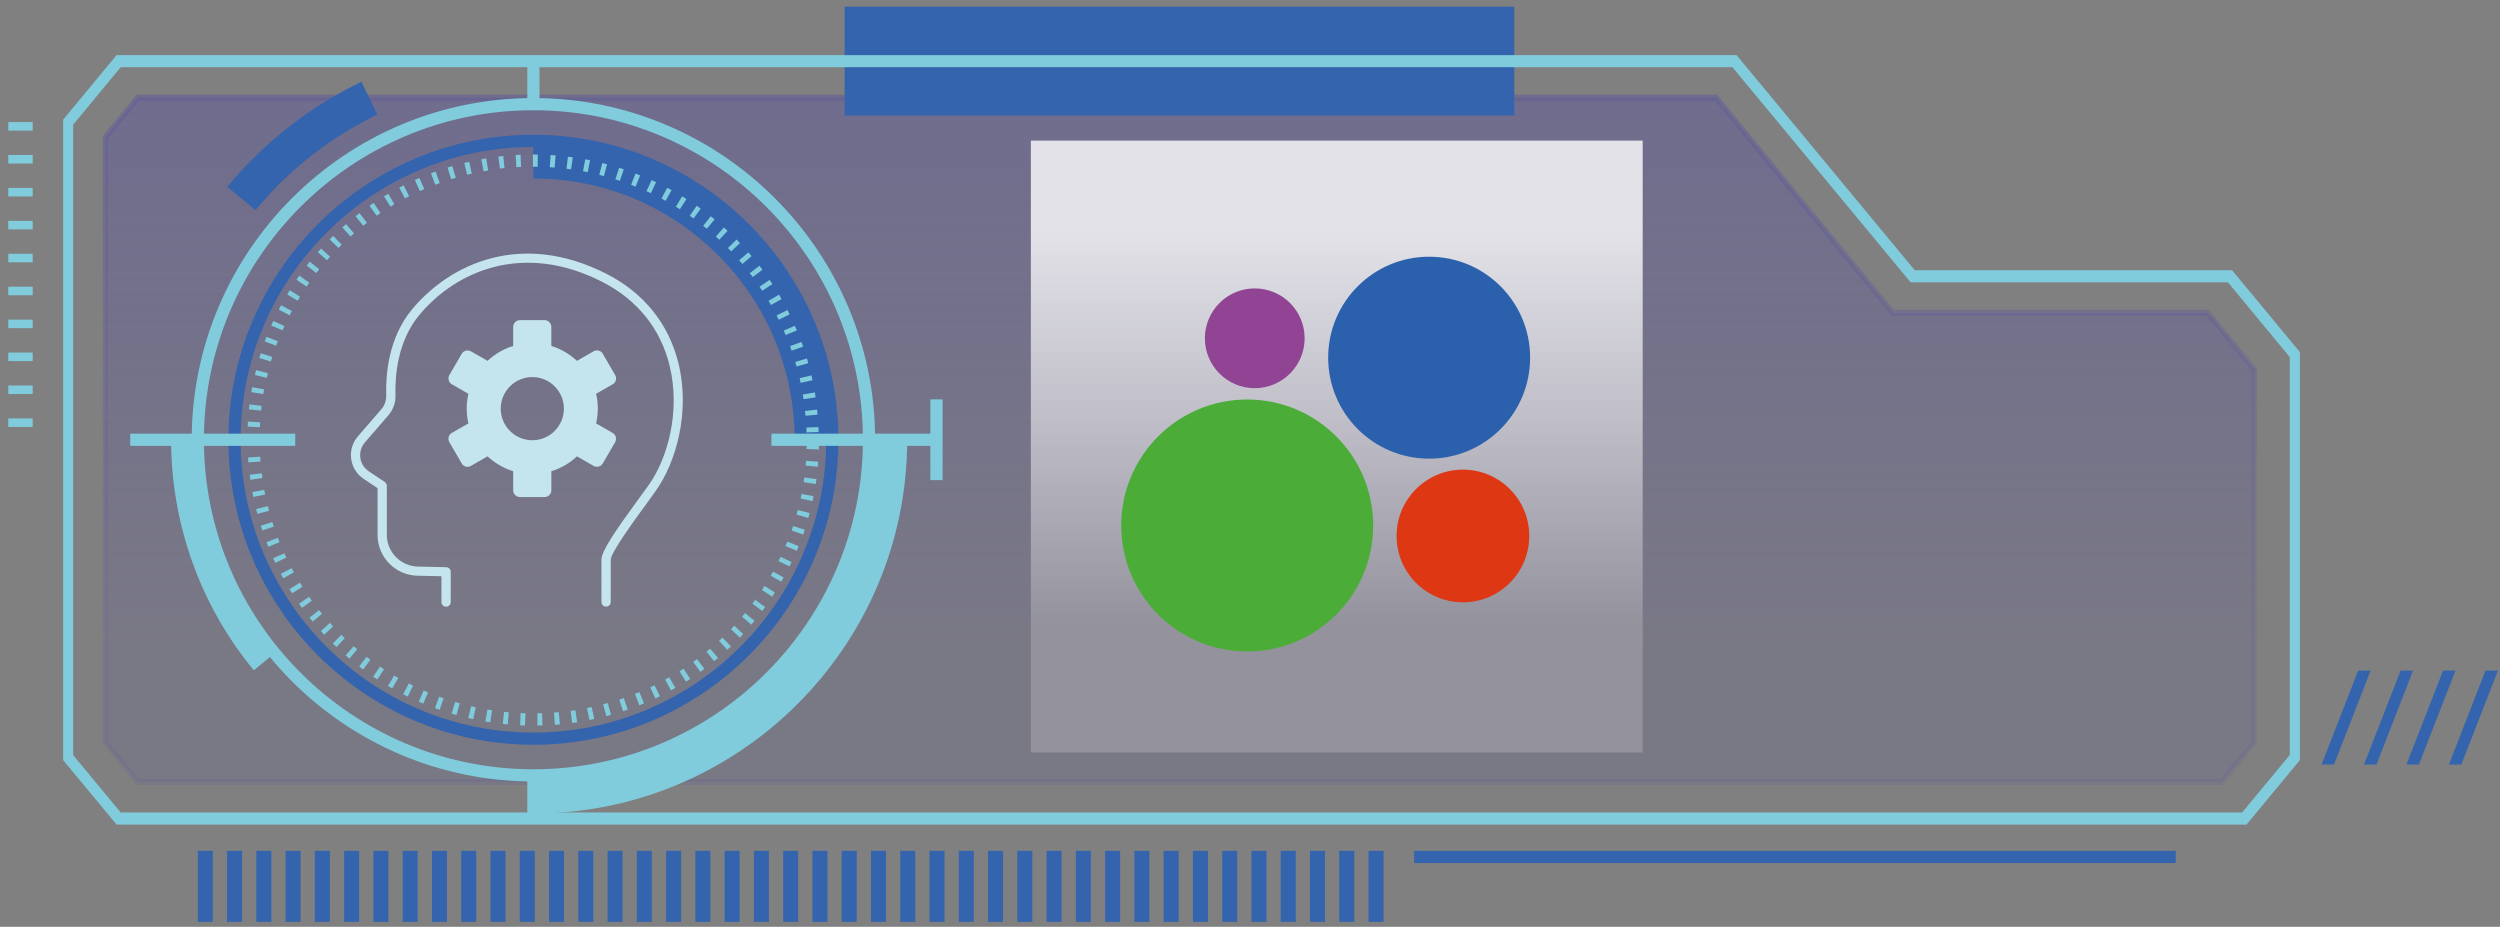 <svg width="205" height="76" viewBox="0 0 205 76" fill="none" xmlns="http://www.w3.org/2000/svg">
<rect x="0" y="0" width="205" height="76" fill="#808080" stroke="none"/>
<path d="M11.3 64.12L8.64 60.87V11.25L11.3 8.01H140.72L155.21 25.65H181.02L184.85 30.31V60.87L182.19 64.12H11.3Z" fill="url(#paint0_linear_0_588)"/>
<path d="M182.27 64.37H11.21L8.43 60.98V11.15L11.21 7.76H140.8L155.29 25.4H181.1L185.05 30.21V60.98L182.27 64.37ZM11.38 63.87H182.1L184.64 60.77V30.41L180.93 25.9H155.12L140.63 8.26H11.38L8.84 11.36V60.78L11.38 63.88V63.87Z" fill="url(#paint1_linear_0_588)"/>
<path d="M43.74 64.08C28.29 64.08 15.72 51.51 15.72 36.06C15.72 20.61 28.29 8.04 43.74 8.04C59.19 8.04 71.76 20.61 71.76 36.06C71.76 51.51 59.19 64.08 43.74 64.08ZM43.74 9.04C28.84 9.04 16.72 21.16 16.72 36.06C16.72 50.96 28.84 63.08 43.74 63.08C58.64 63.08 70.76 50.96 70.76 36.06C70.76 21.16 58.64 9.04 43.74 9.04Z" fill="#80CCDD"/>
<path d="M20.81 54.96C16.43 49.66 14.03 42.95 14.03 36.06H16.03C16.03 42.48 18.28 48.74 22.36 53.69L20.82 54.96H20.81Z" fill="#80CCDD"/>
<path d="M43.74 66.71V63.71C58.98 63.71 71.39 51.31 71.39 36.06H74.39C74.39 52.96 60.64 66.71 43.74 66.71Z" fill="#80CCDD"/>
<path d="M43.74 61.07C29.95 61.07 18.73 49.85 18.73 36.06C18.73 22.27 29.95 11.05 43.74 11.05C57.53 11.05 68.75 22.27 68.75 36.06C68.75 49.85 57.53 61.07 43.74 61.07ZM43.74 12.05C30.5 12.05 19.73 22.82 19.73 36.06C19.73 49.3 30.5 60.07 43.74 60.07C56.98 60.07 67.75 49.3 67.75 36.06C67.75 22.82 56.98 12.05 43.74 12.05Z" fill="#3364AD"/>
<path d="M68.16 36.06H65.16C65.16 24.24 55.55 14.63 43.73 14.63V11.63C57.2 11.63 68.16 22.59 68.16 36.06Z" fill="#3364AD"/>
<path d="M44.24 5.01H43.24V8.54H44.24V5.01Z" fill="#80CCDD"/>
<path d="M44.24 63.58H43.24V67.11H44.24V63.58Z" fill="#80CCDD"/>
<path d="M24.21 35.56H10.68V36.56H24.21V35.56Z" fill="#80CCDD"/>
<path d="M76.79 35.56H63.26V36.56H76.79V35.56Z" fill="#80CCDD"/>
<path d="M77.29 32.75H76.29V39.37H77.29V32.75Z" fill="#80CCDD"/>
<path d="M191.39 62.69H190.37L193.37 54.99H194.39L191.39 62.69ZM197.87 54.99H196.85L193.85 62.69H194.87L197.87 54.99ZM201.35 54.99H200.33L197.33 62.69H198.35L201.35 54.99ZM204.83 54.99H203.81L200.81 62.69H201.83L204.83 54.99Z" fill="#3364AD"/>
<path d="M124.17 0.55H69.26V9.47H124.17V0.55Z" fill="#3364AD"/>
<path d="M184.2 67.62H9.56L5.18 62.33V9.81L9.56 4.52H142.4L157.01 22.16H183.03L188.59 28.87V62.33L184.21 67.62H184.2ZM9.91 66.62H183.86L187.76 61.91V29.28L182.69 23.15H156.67L142.06 5.51H9.9L6 10.22V61.92L9.9 66.63L9.91 66.62Z" fill="#80CCDD"/>
<path d="M2.68 35.01H0.68V34.31H2.68V35.01ZM2.68 32.31H0.68V31.61H2.68V32.31ZM2.68 29.61H0.68V28.91H2.68V29.61ZM2.68 26.91H0.68V26.21H2.68V26.91ZM2.68 24.21H0.68V23.51H2.68V24.21ZM2.68 21.51H0.68V20.81H2.68V21.51ZM2.68 18.81H0.68V18.11H2.68V18.81ZM2.68 16.11H0.68V15.41H2.68V16.11ZM2.68 13.41H0.68V12.71H2.68V13.41ZM2.68 10.71H0.68V10.01H2.68V10.71Z" fill="#80CCDD"/>
<path d="M20.95 17.23L18.64 15.32C20.15 13.49 21.87 11.82 23.74 10.36C25.57 8.94 27.55 7.71 29.64 6.7L30.94 9.4C29.05 10.31 27.24 11.43 25.59 12.72C23.89 14.04 22.33 15.56 20.96 17.22L20.95 17.23Z" fill="#3364AD"/>
<path d="M17.45 75.59H16.22V69.77H17.45V75.59ZM19.85 69.77H18.62V75.59H19.85V69.77ZM22.25 69.77H21.02V75.59H22.25V69.77ZM24.65 69.77H23.42V75.59H24.65V69.77ZM27.05 69.77H25.82V75.59H27.05V69.77ZM29.45 69.77H28.22V75.59H29.45V69.77ZM31.85 69.77H30.62V75.59H31.85V69.77ZM34.25 69.77H33.02V75.59H34.25V69.77ZM36.65 69.77H35.42V75.59H36.65V69.77ZM39.05 69.77H37.82V75.59H39.05V69.77ZM41.45 69.77H40.22V75.59H41.45V69.77ZM43.85 69.77H42.62V75.59H43.85V69.77ZM46.25 69.77H45.02V75.59H46.25V69.77ZM48.65 69.77H47.42V75.59H48.65V69.77ZM51.05 69.77H49.82V75.59H51.05V69.77ZM53.45 69.77H52.22V75.59H53.45V69.77ZM55.85 69.77H54.62V75.59H55.85V69.77ZM58.25 69.77H57.02V75.59H58.25V69.77ZM60.65 69.77H59.42V75.59H60.65V69.77ZM63.05 69.77H61.82V75.59H63.05V69.77ZM65.45 69.77H64.22V75.59H65.45V69.77ZM67.85 69.77H66.62V75.59H67.85V69.77ZM70.25 69.77H69.02V75.59H70.25V69.77ZM72.65 69.77H71.42V75.59H72.65V69.77ZM75.05 69.77H73.82V75.59H75.05V69.77ZM77.45 69.77H76.22V75.59H77.45V69.77ZM79.85 69.77H78.62V75.59H79.85V69.77ZM82.25 69.77H81.02V75.59H82.25V69.77ZM84.65 69.77H83.42V75.59H84.65V69.77ZM87.05 69.77H85.82V75.59H87.05V69.77ZM89.45 69.77H88.22V75.59H89.45V69.77ZM91.85 69.77H90.62V75.59H91.85V69.77ZM94.25 69.77H93.02V75.59H94.25V69.77ZM96.65 69.77H95.42V75.59H96.65V69.77ZM99.05 69.77H97.82V75.59H99.05V69.77ZM101.45 69.77H100.22V75.59H101.45V69.77ZM103.85 69.77H102.62V75.59H103.85V69.77ZM106.25 69.77H105.02V75.59H106.25V69.77ZM108.65 69.77H107.42V75.59H108.65V69.77ZM111.05 69.77H109.82V75.59H111.05V69.77ZM113.45 69.77H112.22V75.59H113.45V69.77Z" fill="#3364AD"/>
<path d="M178.41 69.77H115.96V70.77H178.41V69.77Z" fill="#3364AD"/>
<path d="M44.07 59.49V58.49H44.45L44.48 59.49H44.07ZM43.05 59.49L42.65 59.47L42.69 58.47L43.09 58.49L43.05 59.49ZM45.5 59.43L45.43 58.43L45.82 58.4L45.91 59.4L45.5 59.43ZM41.63 59.4L41.23 59.36L41.33 58.37L41.72 58.41L41.63 59.41V59.4ZM46.92 59.28L46.79 58.29L47.18 58.24L47.33 59.23L46.93 59.29L46.92 59.28ZM40.21 59.23L39.8 59.17L39.97 58.18L40.35 58.24L40.2 59.23H40.21ZM48.33 59.04L48.13 58.06L48.52 57.98L48.73 58.96L48.33 59.04ZM38.8 58.97L38.4 58.88L38.63 57.91L39.01 58L38.8 58.98V58.97ZM49.72 58.72L49.46 57.75L49.84 57.65L50.1 58.61L49.71 58.72H49.72ZM37.42 58.63L37.03 58.52L37.32 57.56L37.7 57.67L37.43 58.63H37.42ZM51.09 58.32L50.78 57.37L51.15 57.24L51.48 58.19L51.09 58.32ZM36.05 58.21L35.67 58.07L36.01 57.13L36.38 57.26L36.05 58.2V58.21ZM52.43 57.83L52.06 56.9L52.43 56.75L52.81 57.68L52.44 57.83H52.43ZM34.71 57.7L34.34 57.54L34.74 56.62L35.1 56.78L34.71 57.7ZM53.74 57.26L53.32 56.36L53.67 56.19L54.11 57.09L53.74 57.27V57.26ZM33.42 57.11L33.06 56.93L33.52 56.04L33.87 56.22L33.43 57.12L33.42 57.11ZM55.02 56.61L54.54 55.73L54.88 55.54L55.38 56.41L55.02 56.61ZM32.16 56.45L31.81 56.25L32.32 55.39L32.66 55.59L32.16 56.46V56.45ZM56.25 55.89L55.72 55.04L56.05 54.83L56.6 55.67L56.26 55.89H56.25ZM30.94 55.71L30.6 55.49L31.16 54.66L31.49 54.88L30.94 55.72V55.71ZM57.43 55.09L56.84 54.28L57.16 54.05L57.76 54.85L57.43 55.09ZM29.77 54.9L29.45 54.65L30.06 53.86L30.37 54.1L29.77 54.9ZM58.56 54.22L57.93 53.44C58.03 53.36 58.13 53.28 58.23 53.19L58.88 53.95C58.78 54.04 58.67 54.13 58.56 54.21V54.22ZM28.65 54.01C28.54 53.92 28.44 53.83 28.34 53.74L29 52.99C29.1 53.07 29.19 53.16 29.29 53.24L28.65 54.01ZM59.64 53.28L58.96 52.55L59.24 52.28L59.94 53L59.64 53.28ZM27.59 53.06C27.49 52.97 27.39 52.87 27.29 52.77L27.99 52.06C28.08 52.15 28.17 52.24 28.27 52.33L27.59 53.06ZM60.66 52.28L59.94 51.59L60.21 51.31L60.94 51.99L60.66 52.29V52.28ZM26.58 52.05L26.31 51.75L27.05 51.08L27.31 51.37L26.58 52.05ZM61.61 51.22L60.85 50.57L61.1 50.27L61.87 50.91L61.61 51.22ZM25.64 50.97L25.38 50.65L26.16 50.03L26.41 50.33L25.64 50.97ZM62.5 50.1L61.7 49.5L61.93 49.19L62.74 49.78L62.5 50.11V50.1ZM24.76 49.84L24.52 49.51L25.34 48.94L25.57 49.26L24.76 49.85V49.84ZM63.32 48.93L62.48 48.38L62.69 48.05L63.54 48.58L63.32 48.92V48.93ZM23.96 48.65L23.74 48.31L24.59 47.78L24.8 48.11L23.96 48.65ZM64.07 47.71L63.2 47.21L63.39 46.87L64.26 47.35L64.06 47.7L64.07 47.71ZM23.23 47.42L23.03 47.06L23.91 46.59L24.1 46.93L23.23 47.42ZM64.74 46.45L63.84 46.01L64.01 45.66L64.91 46.09L64.73 46.46L64.74 46.45ZM22.57 46.15L22.4 45.78L23.31 45.37L23.48 45.72L22.58 46.15H22.57ZM65.33 45.16L64.41 44.77L64.56 44.41L65.49 44.79L65.34 45.16H65.33ZM22 44.84L21.85 44.46L22.78 44.1L22.92 44.46L21.99 44.84H22ZM65.85 43.83L64.91 43.5L65.04 43.13L65.99 43.44L65.86 43.83H65.85ZM21.51 43.5L21.38 43.11L22.33 42.81L22.45 43.18L21.5 43.5H21.51ZM66.28 42.47L65.32 42.2L65.42 41.82L66.39 42.07L66.28 42.46V42.47ZM21.1 42.13L21 41.74L21.97 41.5L22.07 41.88L21.1 42.14V42.13ZM66.63 41.09L65.65 40.88L65.73 40.5L66.71 40.69L66.63 41.09ZM20.77 40.75L20.69 40.35L21.67 40.17L21.74 40.55L20.76 40.75H20.77ZM66.89 39.69L65.9 39.54L65.96 39.15L66.95 39.29L66.89 39.69ZM20.53 39.34L20.48 38.93L21.47 38.81L21.52 39.2L20.53 39.34ZM67.06 38.27L66.06 38.18L66.09 37.79L67.09 37.86L67.06 38.27ZM20.37 37.92L20.34 37.51L21.34 37.45L21.37 37.84L20.37 37.92ZM67.14 36.85L66.14 36.82V36.43L67.15 36.45V36.86L67.14 36.85ZM20.29 36.5V36.09L21.29 36V36.48L20.29 36.5ZM66.13 35.45V35.06L67.11 35.02L67.13 35.43L66.13 35.46V35.45ZM21.31 35.03L20.31 34.98L20.33 34.57L21.33 34.63L21.31 35.02V35.03ZM66.05 34.09L66.01 33.7L67 33.59L67.04 34L66.04 34.09H66.05ZM21.41 33.67L20.41 33.57L20.46 33.16L21.45 33.28L21.41 33.66V33.67ZM65.89 32.74L65.83 32.35L66.82 32.18L66.88 32.58L65.89 32.73V32.74ZM21.6 32.32L20.61 32.15L20.68 31.75L21.66 31.93L21.59 32.32H21.6ZM65.65 31.39L65.57 31.01L66.54 30.78L66.63 31.18L65.65 31.39ZM21.87 30.98L20.9 30.75L21 30.35L21.97 30.6L21.88 30.98H21.87ZM65.32 30.06L65.21 29.68L66.17 29.39L66.28 29.78L65.32 30.05V30.06ZM22.22 29.65L21.26 29.36L21.38 28.97L22.33 29.27L22.21 29.64L22.22 29.65ZM64.91 28.75L64.78 28.38L65.72 28.04L65.86 28.42L64.92 28.75H64.91ZM22.65 28.35L21.71 28L21.85 27.62L22.78 27.98L22.64 28.35H22.65ZM64.42 27.47L64.27 27.11L65.18 26.71L65.34 27.09L64.42 27.47ZM23.16 27.09L22.24 26.69L22.41 26.32L23.32 26.74L23.16 27.1V27.09ZM63.86 26.22L63.68 25.87L64.57 25.42L64.75 25.78L63.85 26.22H63.86ZM23.75 25.85L22.86 25.39L23.05 25.03L23.93 25.5L23.75 25.85ZM63.22 25.01L63.02 24.67L63.88 24.16L64.09 24.52L63.22 25.01ZM24.41 24.66L23.55 24.15L23.76 23.8L24.61 24.33L24.41 24.66ZM62.5 23.84L62.28 23.51L63.11 22.95L63.34 23.29L62.5 23.84ZM25.14 23.5L24.31 22.94L24.54 22.6L25.36 23.18L25.14 23.5ZM61.72 22.71L61.48 22.4L62.27 21.79L62.52 22.12L61.72 22.72V22.71ZM25.94 22.39L25.15 21.78L25.4 21.46L26.18 22.08L25.94 22.39ZM60.87 21.64L60.61 21.34L61.37 20.69L61.63 21L60.87 21.65V21.64ZM26.81 21.34L26.06 20.68L26.33 20.38L27.07 21.05L26.81 21.34ZM59.96 20.62L59.69 20.34L60.4 19.64L60.68 19.93L59.95 20.62H59.96ZM27.75 20.33L27.03 19.63C27.13 19.53 27.22 19.43 27.32 19.34L28.02 20.06C27.93 20.15 27.84 20.24 27.75 20.33ZM58.99 19.66L58.7 19.4L59.36 18.65L59.66 18.93L58.98 19.66H58.99ZM28.74 19.39L28.07 18.65C28.17 18.56 28.28 18.47 28.38 18.38L29.03 19.14C28.93 19.22 28.84 19.31 28.74 19.4V19.39ZM57.96 18.76C57.86 18.68 57.76 18.6 57.66 18.52L58.28 17.73C58.39 17.81 58.49 17.9 58.6 17.99L57.96 18.76ZM29.78 18.51L29.16 17.73L29.48 17.48L30.09 18.27L29.78 18.51ZM56.88 17.92L56.56 17.69L57.13 16.87L57.46 17.11L56.87 17.92H56.88ZM30.88 17.69L30.3 16.87L30.64 16.64L31.2 17.47L30.88 17.69ZM55.75 17.16L55.42 16.95L55.94 16.1L56.29 16.32L55.75 17.16ZM32.02 16.95L31.49 16.1C31.61 16.03 31.72 15.96 31.84 15.89L32.34 16.75L32.01 16.95H32.02ZM54.58 16.47L54.24 16.28L54.71 15.4L55.07 15.59L54.58 16.47ZM33.21 16.27L32.74 15.39L33.1 15.2L33.55 16.09L33.2 16.27H33.21ZM53.36 15.84L53.01 15.68L53.43 14.77L53.8 14.94L53.37 15.84H53.36ZM34.43 15.67L34.02 14.76L34.39 14.59L34.79 15.51L34.43 15.67ZM52.11 15.3L51.75 15.16L52.11 14.23L52.49 14.38L52.12 15.31L52.11 15.3ZM35.69 15.15L35.34 14.21L35.72 14.07L36.06 15.01L35.69 15.15ZM50.83 14.83L50.46 14.71L50.77 13.76L51.15 13.88L50.83 14.83ZM36.99 14.7L36.7 13.74L37.09 13.62L37.38 14.58L37 14.69L36.99 14.7ZM49.52 14.44L49.14 14.34L49.39 13.37L49.78 13.47L49.52 14.44ZM38.31 14.33L38.07 13.36L38.47 13.27L38.69 14.24L38.31 14.33ZM48.19 14.12L47.81 14.04L47.99 13.06L48.39 13.14L48.19 14.12ZM39.65 14.04L39.47 13.06L39.87 12.99L40.03 13.98L39.65 14.05V14.04ZM46.84 13.89L46.45 13.84L46.57 12.85L46.97 12.9L46.83 13.89H46.84ZM40.99 13.83L40.87 12.84L41.27 12.79L41.37 13.78L40.98 13.82L40.99 13.83ZM45.47 13.74L45.08 13.71L45.15 12.71L45.56 12.74L45.48 13.74H45.47ZM42.34 13.71L42.29 12.71L42.69 12.69L42.73 13.69L42.33 13.71H42.34ZM44.1 13.67H43.7V12.67H44.1L44.09 13.67H44.1Z" fill="#80CCDD"/>
<path d="M134.7 11.53H84.53V61.7H134.7V11.53Z" fill="url(#paint2_linear_0_588)"/>
<path d="M102.27 53.42C107.975 53.42 112.6 48.795 112.6 43.09C112.6 37.385 107.975 32.76 102.27 32.76C96.565 32.76 91.94 37.385 91.94 43.09C91.94 48.795 96.565 53.42 102.27 53.42Z" fill="#4BAD38"/>
<path d="M117.19 37.61C121.763 37.61 125.47 33.903 125.47 29.33C125.47 24.757 121.763 21.05 117.19 21.05C112.617 21.05 108.91 24.757 108.91 29.33C108.91 33.903 112.617 37.61 117.19 37.61Z" fill="#2B61AC"/>
<path d="M102.89 31.83C105.149 31.83 106.98 29.999 106.98 27.74C106.98 25.481 105.149 23.65 102.89 23.65C100.631 23.65 98.8 25.481 98.8 27.74C98.8 29.999 100.631 31.83 102.89 31.83Z" fill="#904493"/>
<path d="M119.96 49.39C122.964 49.39 125.4 46.954 125.4 43.95C125.4 40.945 122.964 38.51 119.96 38.51C116.956 38.51 114.52 40.945 114.52 43.95C114.52 46.954 116.956 49.39 119.96 49.39Z" fill="#DE3714"/>
<path d="M50.44 30.75L49.43 29.01C49.28 28.74 48.93 28.65 48.67 28.81L47.31 29.59C46.72 29.04 46 28.61 45.21 28.37V26.81C45.21 26.5 44.96 26.25 44.65 26.25H42.64C42.33 26.25 42.08 26.5 42.08 26.81V28.37C41.28 28.61 40.57 29.04 39.98 29.59L38.62 28.81C38.35 28.66 38.01 28.75 37.86 29.01L36.85 30.75C36.7 31.02 36.79 31.36 37.05 31.51L38.41 32.29C38.32 32.68 38.27 33.08 38.27 33.5C38.27 33.92 38.32 34.32 38.41 34.72L37.05 35.5C36.78 35.65 36.69 36 36.85 36.26L37.86 38C38.01 38.27 38.36 38.36 38.62 38.2L39.98 37.42C40.57 37.97 41.28 38.39 42.08 38.64V40.2C42.08 40.51 42.33 40.76 42.64 40.76H44.65C44.96 40.76 45.21 40.51 45.21 40.2V38.64C46 38.4 46.72 37.98 47.31 37.42L48.67 38.2C48.94 38.35 49.28 38.26 49.43 38L50.44 36.26C50.59 35.99 50.5 35.65 50.24 35.5L48.88 34.72C48.97 34.33 49.02 33.92 49.02 33.5C49.02 33.08 48.97 32.68 48.88 32.29L50.24 31.51C50.51 31.36 50.6 31.01 50.44 30.75ZM43.65 36.1C42.22 36.1 41.06 34.94 41.06 33.51C41.06 32.08 42.22 30.92 43.65 30.92C45.08 30.92 46.24 32.08 46.24 33.51C46.24 34.94 45.08 36.1 43.65 36.1ZM49.69 49.74C49.48 49.74 49.32 49.57 49.32 49.36V45.87C49.34 45.18 50.41 43.59 52.26 41.06L52.32 40.98C52.62 40.57 52.92 40.16 53.19 39.78C54.72 37.63 55.84 33.76 54.9 29.95C54.16 26.95 52.26 24.59 49.4 23.12C42.82 19.76 37.33 22.3 34.4 25.81C32.57 28 32.38 30.89 32.43 32.42C32.45 33.01 32.24 33.6 31.84 34.06L29.92 36.28C29.62 36.63 29.48 37.09 29.55 37.55C29.61 38.01 29.87 38.41 30.26 38.66L31.55 39.52C31.65 39.59 31.72 39.71 31.72 39.83V43.86C31.72 45.29 32.89 46.46 34.32 46.46L36.59 46.51C36.79 46.51 36.96 46.68 36.96 46.89V49.37C36.96 49.58 36.79 49.75 36.58 49.75C36.37 49.75 36.2 49.58 36.2 49.37V47.25L34.3 47.21C32.46 47.21 30.96 45.71 30.96 43.86V40.03L29.84 39.28C29.27 38.91 28.89 38.32 28.8 37.65C28.7 36.98 28.9 36.3 29.34 35.79L31.26 33.57C31.54 33.25 31.68 32.85 31.67 32.44C31.62 30.8 31.82 27.7 33.82 25.33C36.94 21.61 42.76 18.9 49.74 22.46C52.8 24.02 54.83 26.55 55.63 29.77C56.62 33.81 55.42 37.92 53.8 40.21C53.53 40.59 53.23 41 52.93 41.42L52.87 41.5C52.18 42.44 50.09 45.3 50.08 45.88V49.36C50.08 49.57 49.91 49.74 49.71 49.74H49.69Z" fill="#C4E5EE"/>
<defs>
<linearGradient id="paint0_linear_0_588" x1="96.74" y1="104.85" x2="96.74" y2="-131.81" gradientUnits="userSpaceOnUse">
<stop offset="0.22" stop-color="#615B9A" stop-opacity="0.2"/>
<stop offset="0.54" stop-color="#605B99" stop-opacity="0.76"/>
<stop offset="0.56" stop-color="#605C99" stop-opacity="0.8"/>
<stop offset="0.72" stop-color="#56528E" stop-opacity="0.8"/>
<stop offset="0.96" stop-color="#3B3773" stop-opacity="0.8"/>
<stop offset="1" stop-color="#36326D" stop-opacity="0.8"/>
</linearGradient>
<linearGradient id="paint1_linear_0_588" x1="96.74" y1="104.85" x2="96.74" y2="-131.81" gradientUnits="userSpaceOnUse">
<stop offset="0.22" stop-color="#615B9A" stop-opacity="0.2"/>
<stop offset="0.54" stop-color="#605B99" stop-opacity="0.76"/>
<stop offset="0.56" stop-color="#605C99" stop-opacity="0.8"/>
<stop offset="0.72" stop-color="#56528E" stop-opacity="0.8"/>
<stop offset="0.96" stop-color="#3B3773" stop-opacity="0.8"/>
<stop offset="1" stop-color="#36326D" stop-opacity="0.8"/>
</linearGradient>
<linearGradient id="paint2_linear_0_588" x1="109.62" y1="78.05" x2="109.62" y2="10.51" gradientUnits="userSpaceOnUse">
<stop offset="0.402" stop-color="white" stop-opacity="0.2"/>
<stop offset="0.647" stop-color="white" stop-opacity="0.54"/>
<stop offset="0.875" stop-color="white" stop-opacity="0.8"/>
</linearGradient>
</defs>
</svg>
